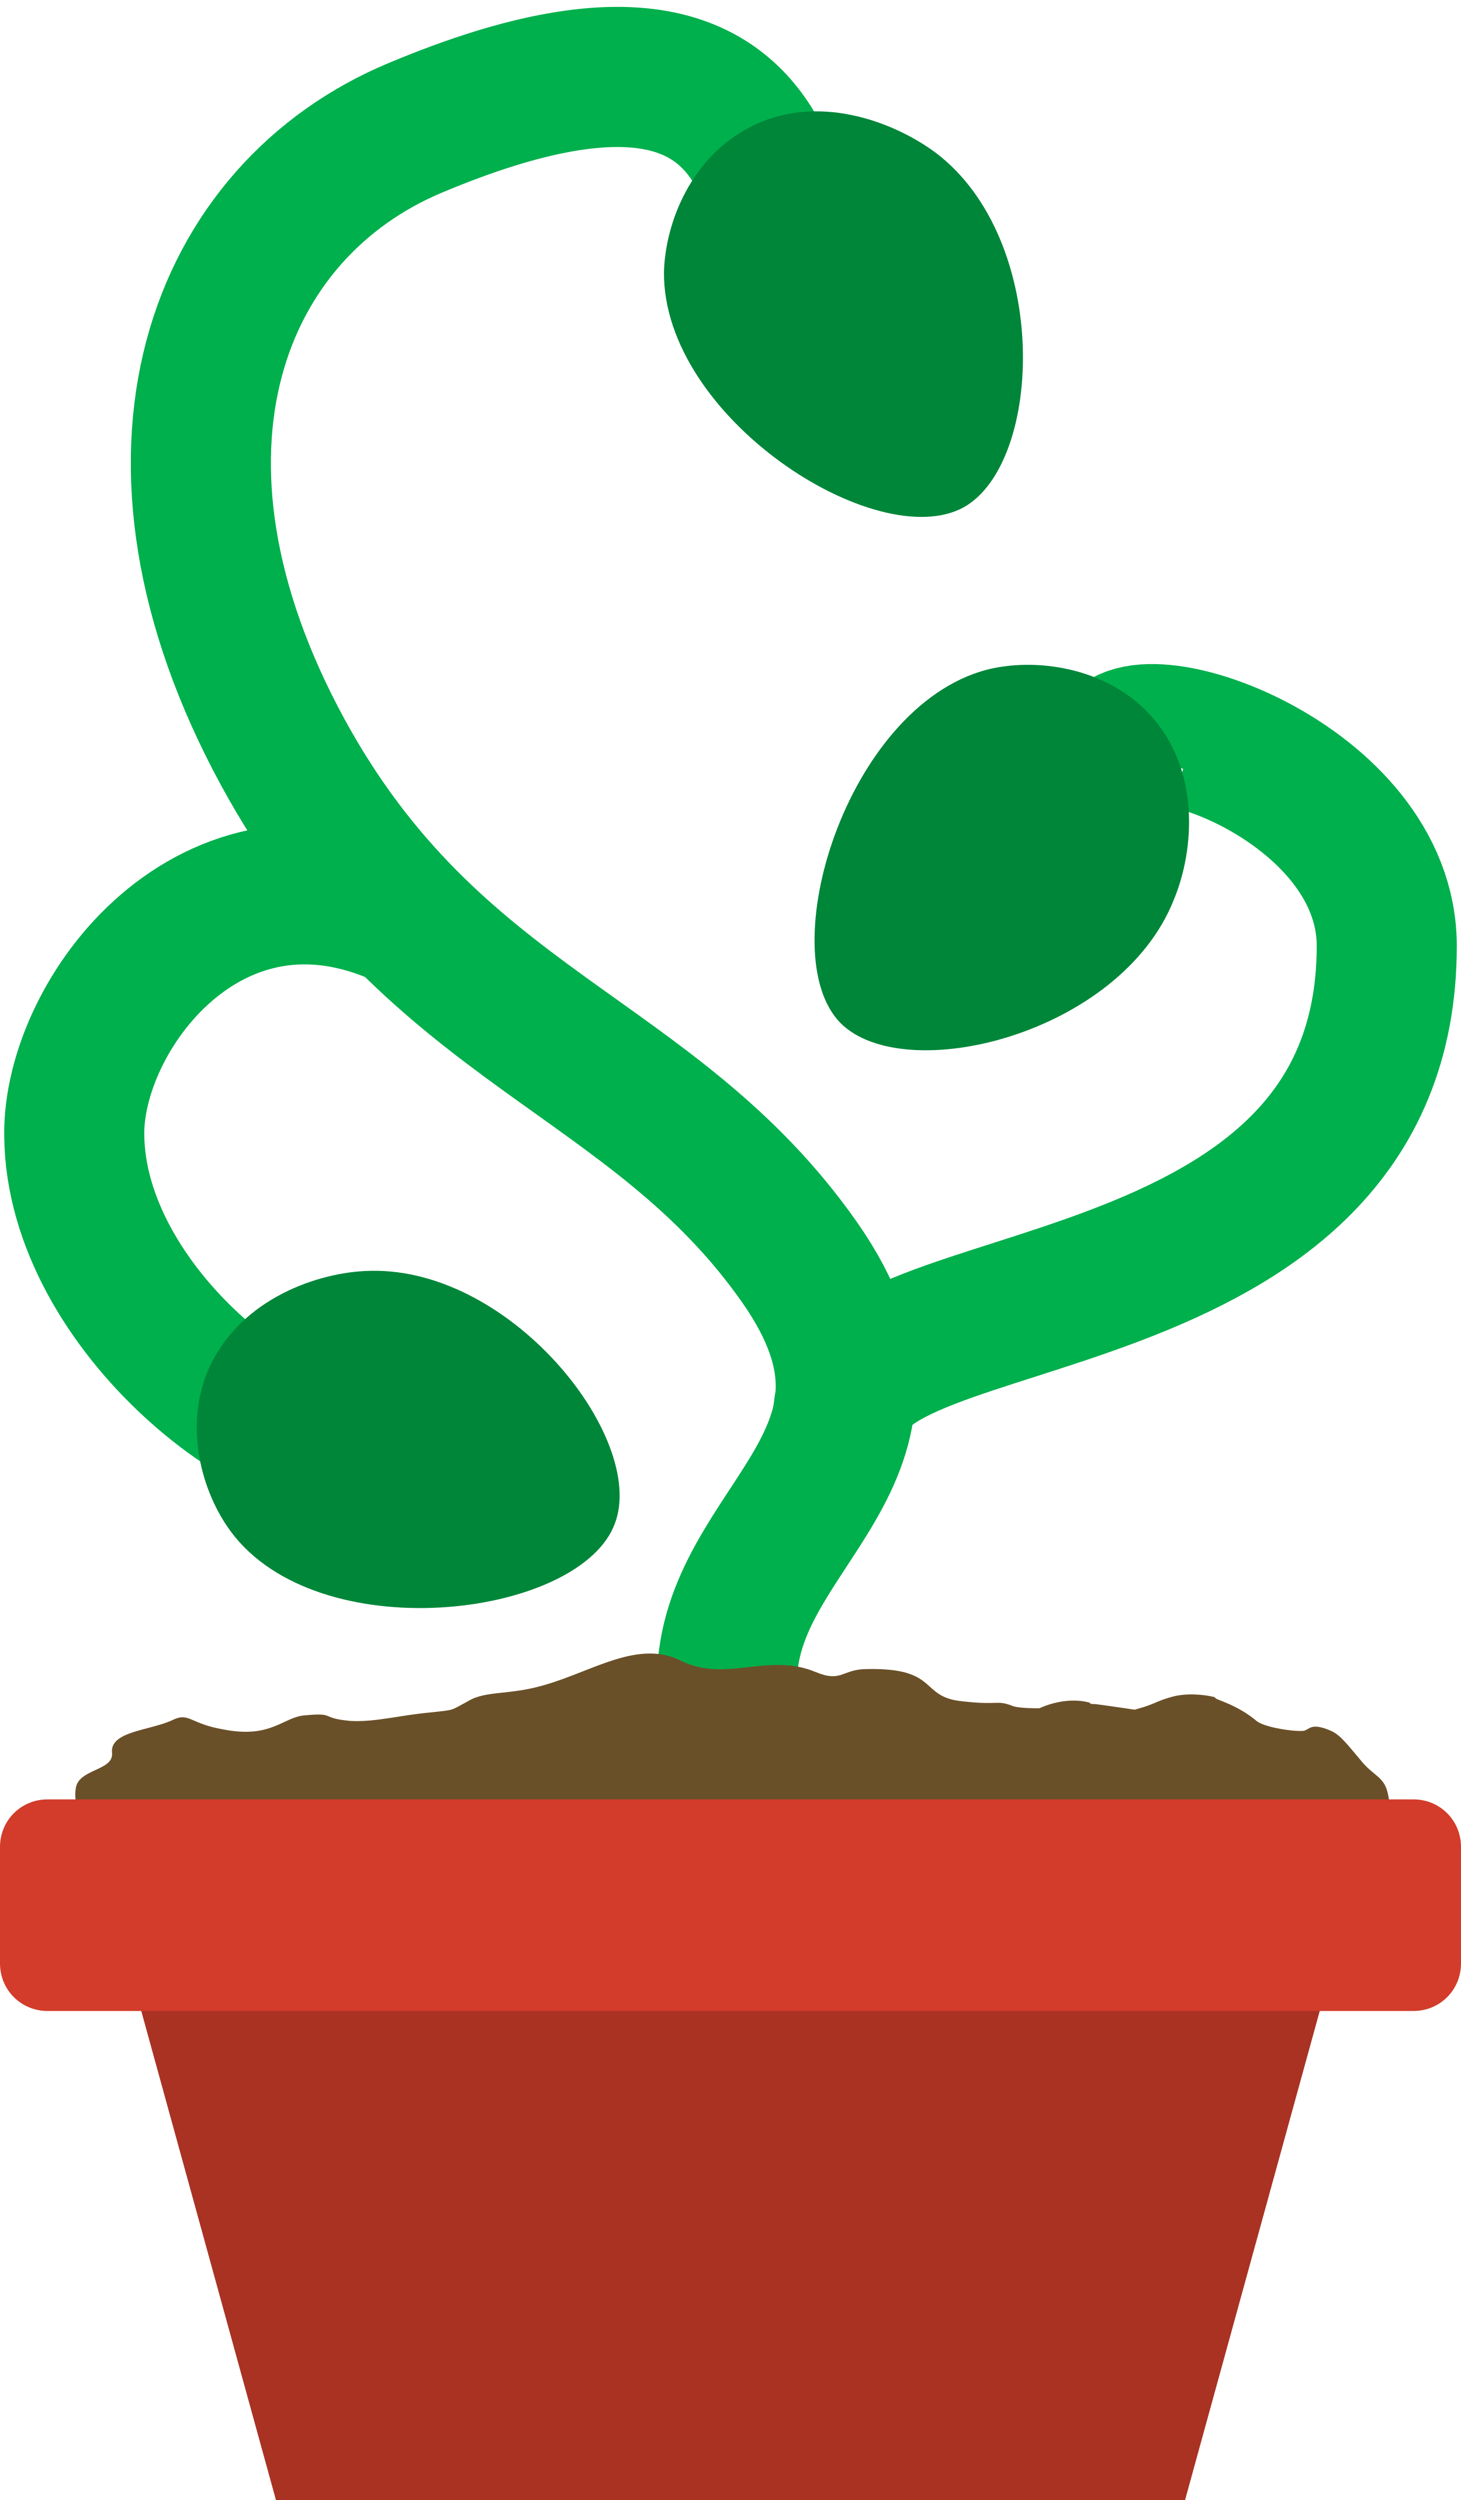 <?xml version="1.0" encoding="utf-8"?>
<!-- Generator: Adobe Illustrator 24.0.2, SVG Export Plug-In . SVG Version: 6.00 Build 0)  -->
<svg version="1.1" xmlns="http://www.w3.org/2000/svg" xmlns:xlink="http://www.w3.org/1999/xlink" x="0px" y="0px"
	 viewBox="0 0 104.3 178.4" style="enable-background:new 0 0 104.3 178.4;" xml:space="preserve">
<style type="text/css">
	.st0{fill:none;stroke:#00B04C;stroke-width:10;stroke-miterlimit:10;}
	.st1{fill:#008639;}
	.st2{fill:#6A5028;}
	.st3{fill:#A93223;}
	.st4{fill:#D33B2A;}
</style>
<g id="stem">
	<path class="st0" d="M51.9,120c0-11.2,14.9-16,5.2-29.9C46.6,75.1,31,73.5,20.2,53.7C8.6,32.4,15.5,15,29.7,9.1
		C45.7,2.4,51.9,6,54.6,12"/>
	<path class="st0" d="M60.2,100.9C60.4,91.3,99,95.2,99,67.5c0-11.8-18.4-18-19.4-13.8"/>
	<path class="st0" d="M28.9,65.5C15.1,59.1,5.2,72.4,5.3,81c0.1,12.5,15.1,23.9,21.5,22.2"/>
	<path class="st1" d="M53.5,9.1c-4.1,2.1-6,6.7-6.1,10.3c-0.1,10.4,15.2,20.2,21.4,16.8c5.7-3.2,6.2-19.1-2-25.3
		C63.7,8.6,58.2,6.6,53.5,9.1z"/>
	<path class="st1" d="M82,50.9c-3.1-3.3-8.1-4-11.6-3.1C60.4,50.5,55.1,68,60,73c4.6,4.6,20,0.8,23.8-8.8
		C85.3,60.6,85.7,54.8,82,50.9z"/>
	<path class="st1" d="M14.8,97.9c-1.7,4.2-0.3,9,2,11.8c6.6,8,24.7,5.6,27.1-1c2.3-6.1-7.6-18.6-17.9-18
		C22.3,90.9,16.9,92.9,14.8,97.9z"/>
</g>
<g id="pot">
	<g id="dirt">
		<path class="st2" d="M98.9,131.3c0.4-1.5,0.4-2.6,0.1-3.6c-0.3-0.9-0.9-1-1.7-1.9c-1.1-1.3-1.6-2-2.3-2.3c-1.4-0.6-1.5-0.1-1.9,0
			c-0.5,0.1-2.8-0.2-3.4-0.7c-1.3-1.1-2.8-1.5-2.9-1.6c0,0,0,0,0,0c0,0,0,0-0.1-0.1c-0.8-0.2-2.1-0.3-3.1,0
			c-1.1,0.3-1.1,0.5-2.6,0.9c0,0,0,0,0,0c0,0-1.3-0.2-2.8-0.4c-0.2,0-0.4,0-0.4-0.1c-1.8-0.5-3.6,0.4-3.6,0.4c-1.3,0-1.8-0.1-2-0.2
			c-1.1-0.4-0.9,0-3.5-0.3c-3.1-0.3-1.6-2.4-6.8-2.3c-1.8,0-1.8,1-3.7,0.2c-3.4-1.4-6.4,0.8-9.6-0.8c-3-1.5-6.2,0.7-9.6,1.7
			c-2.6,0.8-4.3,0.4-5.6,1.2c-1.3,0.7-0.9,0.6-2.7,0.8c-2.2,0.2-3.9,0.7-5.7,0.6c-2.2-0.2-1-0.6-3.2-0.4c-1.6,0.1-2.4,1.7-5.9,1
			c-2.3-0.4-2.4-1.2-3.5-0.7c-1.6,0.8-4.6,0.8-4.4,2.4c0.1,1.3-2.5,1.1-2.6,2.6c-0.1,0.7,0.1,1.5,0.5,2.4c0,0,0.9,2,2.8,3.3
			C14.6,137.6,88.7,132,98.9,131.3z"/>
	</g>
	<polygon class="st3" points="84.6,178.4 19.7,178.4 8.9,139.2 95.4,139.2 	"/>
	<path class="st4" d="M100.9,143.5H3.4c-1.9,0-3.4-1.5-3.4-3.4v-8.3c0-1.9,1.5-3.4,3.4-3.4h97.5c1.9,0,3.4,1.5,3.4,3.4v8.3
		C104.3,142,102.8,143.5,100.9,143.5z"/>
</g>
</svg>
